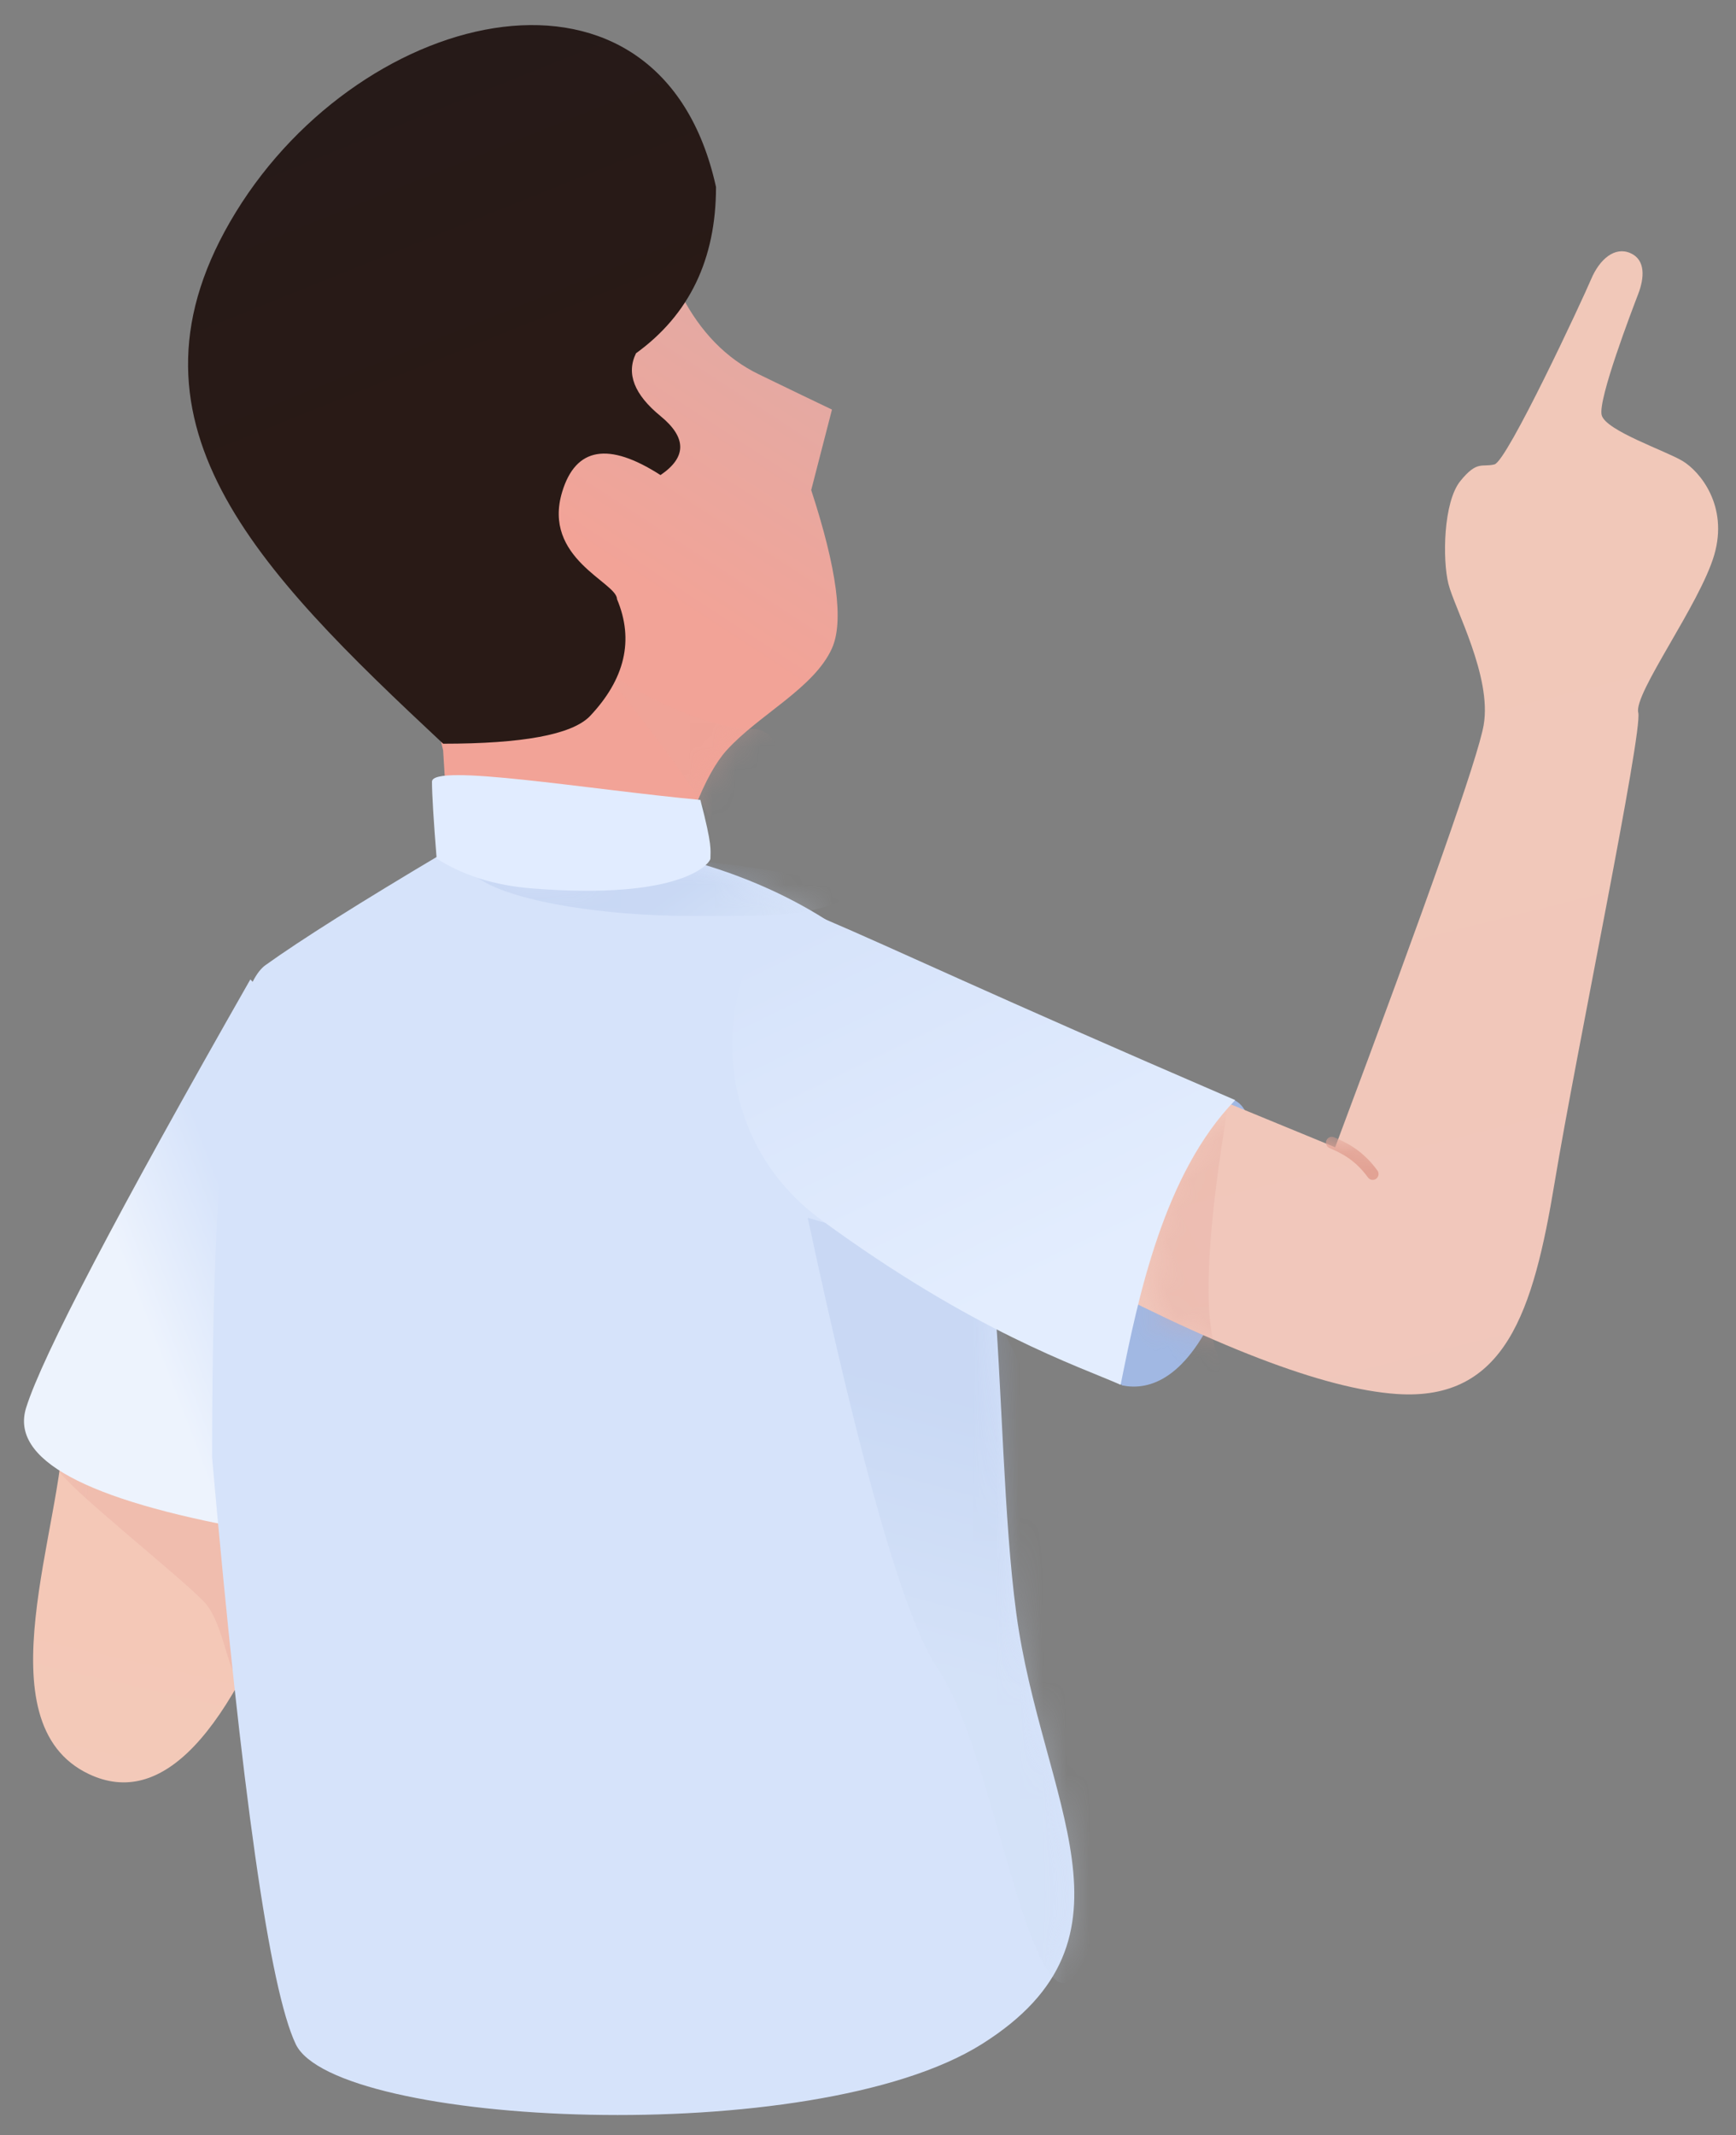 <?xml version="1.0" encoding="UTF-8"?>
<svg width="74px" height="91px" viewBox="0 0 74 91" version="1.1" xmlns="http://www.w3.org/2000/svg" xmlns:xlink="http://www.w3.org/1999/xlink">
    <rect x="0" y="0" width="74" height="91" fill="#808080" stroke="none"/>
    <!-- Generator: Sketch 58 (84663) - https://sketch.com -->
    <title>人</title>
    <desc>Created with Sketch.</desc>
    <defs>
        <linearGradient x1="50%" y1="120.387%" x2="58.69%" y2="61.214%" id="linearGradient-1">
            <stop stop-color="#F2CABA" offset="0%"></stop>
            <stop stop-color="#F4C8B7" offset="100%"></stop>
        </linearGradient>
        <path d="M1.471,3.018 C1.471,7.326 -2.077,15.768 2.55,17.957 C5.635,19.416 8.541,16.356 11.269,8.778 C11.034,3.213 9.522,0.43 6.733,0.43 C2.55,0.43 1.471,-1.29 1.471,3.018 Z" id="path-2"></path>
        <linearGradient x1="81.744%" y1="0%" x2="58.514%" y2="50%" id="linearGradient-4">
            <stop stop-color="#E2ABA5" offset="0%"></stop>
            <stop stop-color="#F2A397" offset="100%"></stop>
        </linearGradient>
        <path d="M11.161,0.233 C11.98,1.819 13.083,2.949 14.469,3.622 C15.856,4.295 16.896,4.796 17.589,5.126 L16.704,8.556 C17.803,11.918 18.098,14.166 17.589,15.3 C16.825,17 14.469,18.13 13.098,19.646 C12.184,20.657 11.305,22.877 10.46,26.306 L1.423,26.306 L1.014,19.646 C-0.592,13.24 -0.033,8.4 2.693,5.126 C5.419,1.852 8.242,0.221 11.161,0.233 Z" id="path-5"></path>
        <linearGradient x1="50%" y1="0%" x2="66.977%" y2="56.409%" id="linearGradient-7">
            <stop stop-color="#251A19" offset="0%"></stop>
            <stop stop-color="#291A16" offset="100%"></stop>
        </linearGradient>
        <linearGradient x1="32.008%" y1="50%" x2="59.181%" y2="33.469%" id="linearGradient-8">
            <stop stop-color="#EDF3FD" offset="0%"></stop>
            <stop stop-color="#D6E3FA" offset="100%"></stop>
        </linearGradient>
        <path d="M20.141,0.394 C24.424,1.524 27.826,3.582 30.35,6.568 C34.135,11.048 33.292,24.524 34.364,32.545 C35.436,40.565 40.101,46.395 32.895,50.922 C25.69,55.448 5.317,54.42 3.651,50.922 C2.54,48.589 1.352,40.256 0.086,25.921 C0.086,13.019 0.844,6.025 2.361,4.937 C3.878,3.85 6.408,2.255 9.95,0.153 C9.87,0.473 10.685,0.791 12.393,1.108 C14.102,1.425 16.684,1.187 20.141,0.394 Z" id="path-9"></path>
        <linearGradient x1="49.051%" y1="57.782%" x2="53.142%" y2="23.718%" id="linearGradient-11">
            <stop stop-color="#CFDDF3" offset="0%"></stop>
            <stop stop-color="#A1B8E3" offset="100%"></stop>
        </linearGradient>
        <linearGradient x1="86.223%" y1="53.811%" x2="56.964%" y2="47.752%" id="linearGradient-12">
            <stop stop-color="#CFDDF3" offset="0%"></stop>
            <stop stop-color="#A1B8E3" offset="100%"></stop>
        </linearGradient>
        <linearGradient x1="50%" y1="166.803%" x2="50%" y2="20.389%" id="linearGradient-13">
            <stop stop-color="#F0C6BD" offset="0%"></stop>
            <stop stop-color="#F1C8B9" offset="100%"></stop>
        </linearGradient>
        <path d="M11.075,32.936 L16.934,37.251 C23.362,27.914 26.859,22.606 27.427,21.328 C28.278,19.41 27.427,16.193 27.427,15.121 C27.427,14.049 28.06,11.686 28.979,10.992 C29.899,10.299 30.007,10.655 30.564,10.655 C31.122,10.655 35.904,4.75 36.466,3.999 C37.029,3.247 37.79,2.877 38.361,3.317 C38.932,3.756 38.686,4.488 38.269,5.086 C37.851,5.683 35.506,9.035 35.506,9.721 C35.506,10.406 37.801,11.865 38.392,12.467 C38.984,13.07 39.822,14.775 38.72,16.665 C37.617,18.555 33.952,21.565 33.952,22.4 C33.952,23.235 27.861,35.859 25.651,40.965 C23.442,46.07 21.358,49.518 16.934,48.087 C13.984,47.134 9.816,44.213 4.429,39.326 C5.482,36.835 6.519,35.198 7.539,34.414 C8.56,33.629 9.739,33.137 11.075,32.936 Z" id="path-14"></path>
        <linearGradient x1="22.107%" y1="11.214%" x2="22.107%" y2="79.611%" id="linearGradient-16">
            <stop stop-color="#D6E3FA" offset="0%"></stop>
            <stop stop-color="#E3EDFE" offset="100%"></stop>
        </linearGradient>
    </defs>
    <g id="H5活动页" stroke="none" stroke-width="1" fill="none" fill-rule="evenodd">
        <g id="输入账号密码" transform="translate(-14, -147)">
            <g id="编组-7" transform="translate(14, 147)">
                <g id="person-4" transform="translate(1, 1)">
                    <g id="elbow" transform="translate(0.241, 56.652)">
                        <mask id="mask-3" fill="white">
                            <use xlink:href="#path-2"></use>
                        </mask>
                        <use id="Mask" fill="url(#linearGradient-1)" xlink:href="#path-2"></use>
                        <path d="M1.205,4.947 C1.578,5.705 6.663,9.717 7.504,10.665 C8.345,11.613 8.537,14.093 9.02,13.837 C9.341,13.666 9.341,11.156 9.02,6.308 C3.561,4.895 0.956,4.442 1.205,4.947 Z" id="Path-7" fill="#E39A94" style="mix-blend-mode: multiply;" opacity="0.5" mask="url(#mask-3)"></path>
                    </g>
                    <g id="face" transform="translate(16.875, 11.33)">
                        <mask id="mask-6" fill="white">
                            <use xlink:href="#path-5"></use>
                        </mask>
                        <use id="Mask" fill="url(#linearGradient-4)" xlink:href="#path-5"></use>
                        <path d="M14.224,18.741 C11.943,18.741 8.385,16.721 7.7,16.031 C7.015,15.341 13.402,22.806 12.869,23.995 C12.449,24.933 10.947,25.22 11.894,25.22 C15.31,25.22 16.505,18.741 14.224,18.741 Z" id="Path-3" fill="#EAA79A" style="mix-blend-mode: multiply;" opacity="0.5" mask="url(#mask-6)"></path>
                    </g>
                    <path d="M17.89,30.696 C9.922,23.249 3.614,16.893 9.055,8.038 C14.495,-0.818 27.155,-3.795 29.521,6.97 C29.521,10.049 28.385,12.411 26.111,14.056 C25.686,14.922 26.034,15.814 27.155,16.732 C28.276,17.65 28.276,18.488 27.155,19.247 C24.941,17.823 23.544,18.059 22.966,19.956 C22.099,22.801 25.3,23.819 25.3,24.531 C26.036,26.276 25.645,27.946 24.127,29.542 C23.349,30.311 21.27,30.696 17.89,30.696 Z" id="hair" fill="url(#linearGradient-7)"></path>
                    <path d="M9.672,40.741 C3.986,50.715 0.8,56.8 0.114,58.995 C-0.572,61.19 2.614,62.922 9.672,64.191 L14.09,45.371 L9.672,40.741 Z" id="sleeve" fill="url(#linearGradient-8)"></path>
                    <g id="shirt" transform="translate(7.955, 35.196)">
                        <mask id="mask-10" fill="white">
                            <use xlink:href="#path-9"></use>
                        </mask>
                        <use id="Mask" fill="#D6E3FA" xlink:href="#path-9"></use>
                        <path d="M25.476,15.703 C27.786,26.5 29.636,32.911 31.026,34.934 C33.111,37.97 34.467,47.156 36.136,48.251 C37.805,49.347 40.202,36.816 39.003,32.525 C38.204,29.665 36.004,24.732 32.402,17.726 L25.476,15.703 Z" id="Path-4" fill="url(#linearGradient-11)" opacity="0.5" mask="url(#mask-10)"></path>
                        <path d="M11.475,1.262 C13.017,2.285 17.035,2.839 20.413,2.839 C23.79,2.839 24.846,2.875 26.462,2.383 C28.078,1.891 27.452,1.262 26.462,1.262 C25.473,1.262 22.404,0.541 20.752,0.541 C19.101,0.541 9.933,0.24 11.475,1.262 Z" id="Path-11" fill="url(#linearGradient-12)" opacity="0.5" mask="url(#mask-10)"></path>
                    </g>
                    <path d="M17.613,35.59 C17.48,33.939 17.414,32.847 17.414,32.314 C17.414,31.515 24.067,32.643 28.855,33.091 C29.375,35.084 29.283,35.216 29.283,35.59 C29.283,35.777 28.087,37.381 21.654,36.861 C20.088,36.734 18.741,36.311 17.613,35.59 Z" id="colar" fill="#E1ECFF"></path>
                    <g id="hand" transform="translate(54.803, 37.334) rotate(-26) translate(-54.803, -37.334) translate(28.803, 11.334)">
                        <path d="M12.727,39.34 C16.255,39.34 21.133,38.057 21.133,36.392 C21.133,34.728 17.119,34.155 13.591,34.155 C10.063,34.155 8.518,35.819 8.082,36.976 C8.297,37.961 9.198,39.34 12.727,39.34 Z" id="Oval" fill="#A1B8E3" transform="translate(14.607, 36.748) rotate(-40) translate(-14.607, -36.748) "></path>
                        <g id="Path-2" transform="translate(7.714, 0)">
                            <mask id="mask-15" fill="white">
                                <use xlink:href="#path-14"></use>
                            </mask>
                            <use id="Mask" fill="url(#linearGradient-13)" transform="translate(21.843, 25.771) rotate(12) translate(-21.843, -25.771) " xlink:href="#path-14"></use>
                            <path d="M11.483,32.171 C8.19,36.753 6.453,39.91 6.272,41.642 C6.091,43.374 5.036,42.486 3.108,38.976 C4.21,36.862 5.224,35.428 6.151,34.675 C7.077,33.922 8.855,33.088 11.483,32.171 Z" fill="#E1A097" style="mix-blend-mode: multiply;" opacity="0.5" mask="url(#mask-15)"></path>
                            <path d="M14.614,35.74 C14.878,36.062 15.405,36.62 15.593,37.704" id="Path-9" stroke="#E2A294" stroke-width="0.5" stroke-linecap="round" mask="url(#mask-15)"></path>
                        </g>
                        <path d="M9.712,41.069 C12.056,37.993 15.325,33.782 19.421,32.305 C11.736,23.363 9.396,20.38 6.974,17.581 C4.552,14.782 -2.43,22.032 1.324,29.164 C5.079,36.296 8.438,39.56 9.712,41.069 Z" id="Path-85" fill="url(#linearGradient-16)"></path>
                    </g>
                </g>
            </g>
        </g>
    </g>
</svg>
